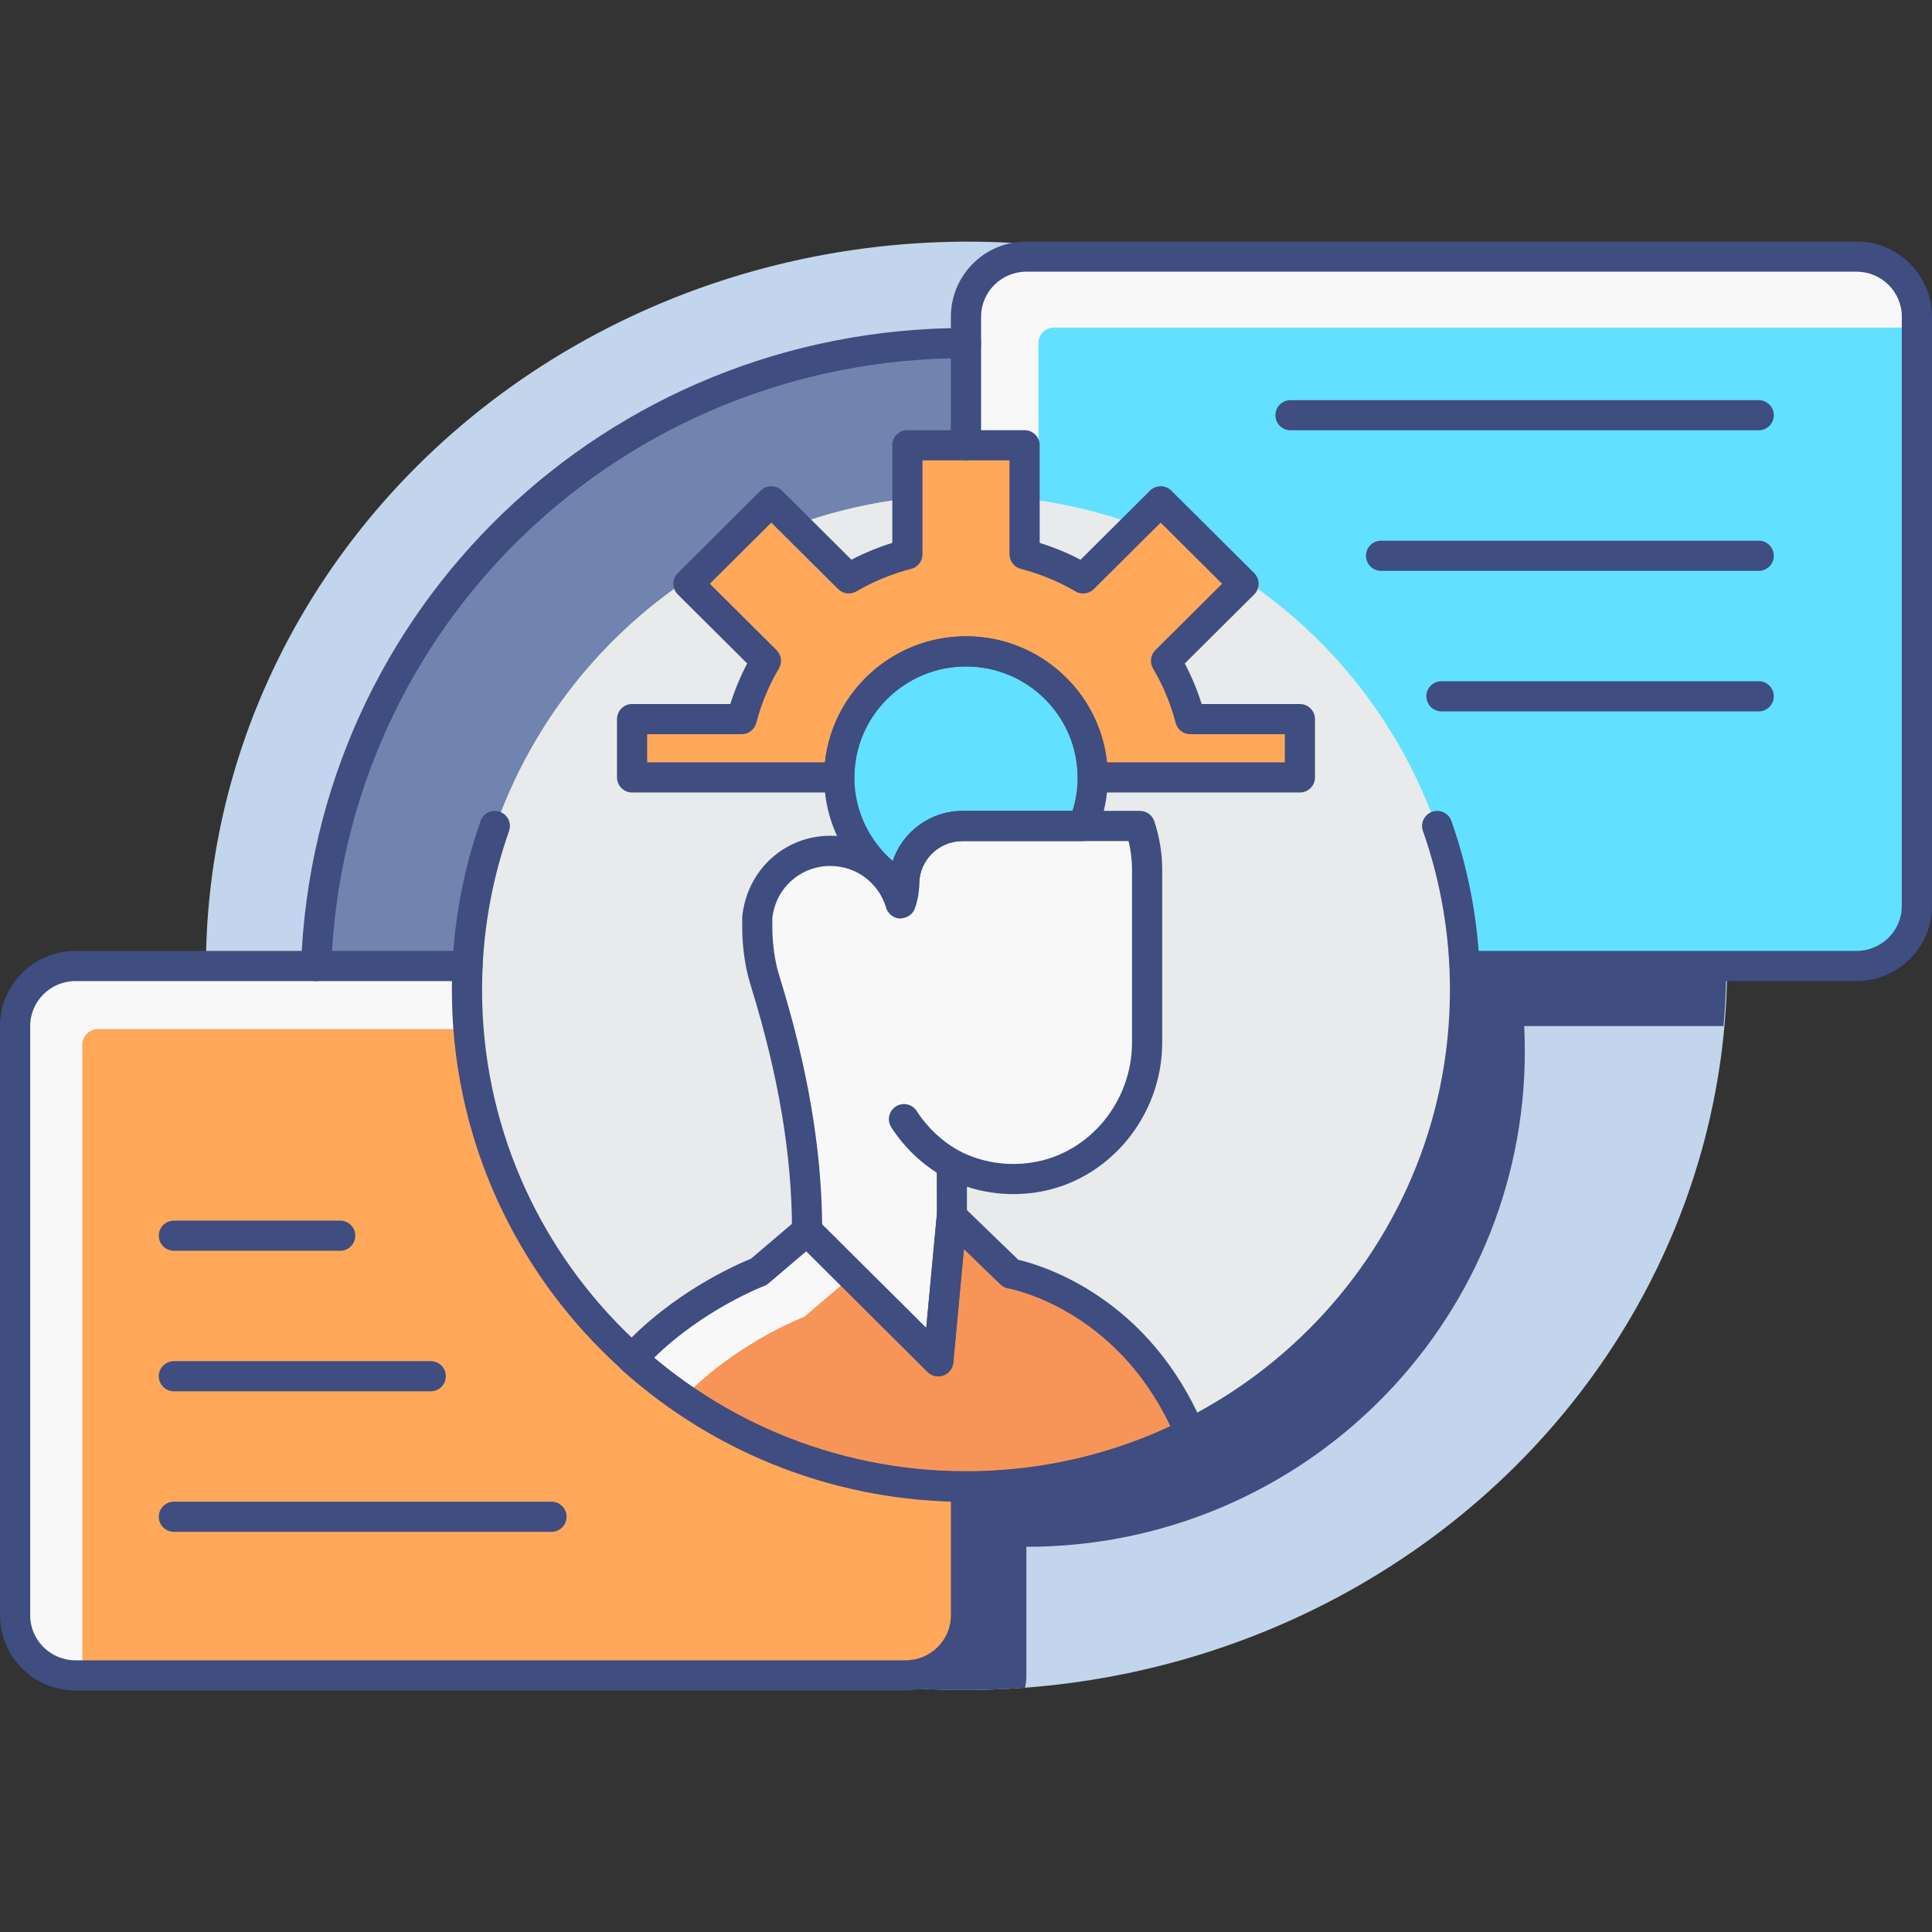 <?xml version="1.0" encoding="utf-8"?>
<!-- Generator: Adobe Illustrator 22.0.0, SVG Export Plug-In . SVG Version: 6.00 Build 0)  -->
<svg version="1.1" id="MARKET_RESEARCH_ICON_SET" xmlns="http://www.w3.org/2000/svg" xmlns:xlink="http://www.w3.org/1999/xlink"
	 x="0px" y="0px" viewBox="0 0 128 128" style="enable-background:new 0 0 128 128;" xml:space="preserve">
<rect x="0" y="0" width="128" height="128" fill="#333333" stroke="none"/>
<style type="text/css">
	.st0{fill:#C2D5EC;}
	.st1{fill:#61E1FF;}
	.st2{fill:#7184AF;}
	.st3{fill:#F8F8F8;}
	.st4{fill:#3F4D81;}
	.st5{fill:#3F4D80;}
	.st6{fill:#E9EAEB;}
	.st7{fill:#F79559;}
	.st8{fill:#FFA85A;}
</style>
<g>
	<g>
		<g>
			
				<ellipse transform="matrix(1 -0.02 0.02 1 -1.242 1.267)" class="st0" cx="64" cy="64" rx="50.384" ry="47.967"/>
		</g>
		<g>
			<path class="st4" d="M68,24.957v11.822c-17.682,0-32.118,13.824-32.982,31.2H13.786c0.971,11.417,6.213,22.535,15.66,30.993
				c10.76,9.634,24.805,13.878,38.469,12.843C67.97,111.552,68,111.28,68,111.001v-8.521c18.239,0,33.024-14.707,33.024-32.85
				c0-0.554-0.015-1.104-0.042-1.651h13.207c1.25-14.077-3.999-28.532-15.635-38.951c-3.715-3.326-7.824-6.004-12.171-8.05H72
				C69.791,20.978,68,22.759,68,24.957z"/>
		</g>
		<g>
			<path class="st8" d="M60,111.001H5c-2.209,0-4-1.781-4-3.979V67.979C1,65.781,2.791,64,5,64h55c2.209,0,4,1.781,4,3.979v39.043
				C64,109.219,62.209,111.001,60,111.001z"/>
		</g>
		<g>
			<path class="st3" d="M64,67.979v0.199H6.5c-0.58,0-1.05,0.467-1.05,1.035v41.788H5c-2.21,0-4-1.781-4-3.979V67.979
				C1,65.781,2.79,64,5,64h55C62.21,64,64,65.781,64,67.979z"/>
		</g>
		<g>
			<path class="st1" d="M123,64H68c-2.209,0-4-1.781-4-3.979V20.978c0-2.197,1.791-3.979,4-3.979h55c2.209,0,4,1.781,4,3.979v39.043
				C127,62.219,125.209,64,123,64z"/>
		</g>
		<g>
			<path class="st3" d="M127,20.978v0.726H69.83c-0.57,0-1.03,0.458-1.03,1.025V64H68c-2.21,0-4-1.781-4-3.979V20.978
				c0-2.198,1.79-3.979,4-3.979h55C125.21,16.999,127,18.78,127,20.978z"/>
		</g>
		<g>
			<path class="st2" d="M31.018,64C31.882,46.624,46.318,32.8,64,32.8V22.727C40.725,22.727,21.765,41.06,20.891,64H31.018z"/>
		</g>
		<g>
			<g>
				<ellipse class="st6" cx="64" cy="65.651" rx="33.024" ry="32.85"/>
			</g>
			<g>
				<path class="st3" d="M63.766,54.725c-2.135,0-3.867,1.722-3.867,3.846c0,0.448-0.085,0.879-0.23,1.285
					c-0.599-2.009-2.447-3.483-4.661-3.483c-2.533,0-4.591,1.925-4.835,4.381v0.952c0.036,1.038,0.163,2.052,0.437,3.011l0.005,0
					c0.027,0.094,0.05,0.189,0.079,0.282c1.667,5.379,2.778,10.913,2.778,16.542l8.692,8.646l0.899-9.592v-3.47
					c1.606,0.828,3.493,1.192,5.489,0.879c4.341-0.681,7.447-4.566,7.447-8.937V61.23V57.63c0-1.016-0.17-1.991-0.474-2.905H63.766z
					"/>
			</g>
			<g>
				<path class="st7" d="M66.975,84.379L66.975,84.379l-3.913-3.784l-0.899,9.592l-8.692-8.646l-3.198,2.722l0,0
					c0,0-4.795,1.804-8.395,5.763C47.74,95.283,55.485,98.501,64,98.501c5.345,0,10.391-1.264,14.859-3.504
					C75.022,85.8,66.975,84.379,66.975,84.379z"/>
			</g>
			<g>
				<path class="st3" d="M50.274,84.263L50.274,84.263c0,0-4.795,1.804-8.395,5.762c1.054,0.945,2.171,1.822,3.341,2.629
					c3.555-3.707,8.054-5.407,8.054-5.407l0,0l3.198-2.722l-3-2.984L50.274,84.263z"/>
			</g>
			<g>
				<path class="st8" d="M64,43.155c4.636,0,8.395,3.739,8.395,8.351h13.727v-3.862h-7.261c-0.36-1.372-0.902-2.668-1.607-3.862
					l5.134-5.106l-5.49-5.461l-5.134,5.107c-1.2-0.701-2.502-1.24-3.882-1.598v-7.223h-7.764v7.223
					c-1.38,0.358-2.682,0.897-3.882,1.598l-5.133-5.106l-5.49,5.461l5.133,5.106c-0.705,1.194-1.247,2.489-1.607,3.862h-7.261v3.862
					h13.727C55.605,46.893,59.363,43.155,64,43.155z"/>
			</g>
			<g>
				<path class="st1" d="M64,43.155c-4.636,0-8.395,3.739-8.395,8.351c0,3.122,1.725,5.838,4.275,7.271
					c0.004-0.069,0.019-0.136,0.019-0.206c0-2.124,1.731-3.846,3.867-3.846h7.98c0.417-0.991,0.648-2.078,0.648-3.219
					C72.395,46.893,68.636,43.155,64,43.155z"/>
			</g>
		</g>
	</g>
	<g>
		<g>
			<g>
				<path class="st5" d="M62.163,91.186c-0.26,0-0.515-0.101-0.706-0.291l-8.691-8.646c-0.188-0.187-0.294-0.443-0.294-0.709
					c0-4.999-0.894-10.312-2.733-16.246l-0.062-0.22c-0.011-0.027-0.02-0.056-0.028-0.085c-0.277-0.974-0.432-2.037-0.474-3.25
					l0-0.987c0.304-3.11,2.811-5.381,5.835-5.381c1.598,0,3.062,0.63,4.131,1.695c0.637-1.938,2.47-3.342,4.627-3.342h11.758
					c0.432,0,0.813,0.276,0.949,0.685c0.348,1.051,0.524,2.134,0.524,3.219v11.437c0,4.917-3.565,9.183-8.293,9.925
					c-1.579,0.245-3.16,0.12-4.644-0.367v1.97l-0.903,9.685c-0.036,0.385-0.292,0.715-0.655,0.847
					C62.392,91.166,62.277,91.186,62.163,91.186z M54.469,81.123l6.896,6.86l0.701-7.481l-0.004-3.377
					c0-0.348,0.182-0.672,0.479-0.853c0.298-0.182,0.669-0.195,0.979-0.035c1.502,0.776,3.19,1.046,4.875,0.779
					c3.765-0.59,6.604-4.008,6.604-7.95V57.629c0-0.638-0.076-1.276-0.228-1.905H63.766c-1.581,0-2.867,1.277-2.867,2.847
					c0,0.54-0.097,1.085-0.289,1.622c-0.146,0.406-0.523,0.631-0.969,0.663c-0.432-0.012-0.808-0.3-0.932-0.714
					c-0.494-1.656-1.982-2.77-3.702-2.77c-1.992,0-3.643,1.497-3.84,3.481l0.005,0.854c0.034,0.979,0.157,1.857,0.374,2.651
					c0.011,0.027,0.021,0.056,0.029,0.085l0.074,0.263C53.497,70.668,54.421,76.045,54.469,81.123z"/>
			</g>
		</g>
		<g>
			<g>
				<path class="st5" d="M63.061,78.124c-0.164,0-0.33-0.04-0.483-0.125c-1.415-0.781-2.634-1.926-3.527-3.311
					c-0.299-0.465-0.166-1.082,0.299-1.382c0.465-0.298,1.084-0.165,1.382,0.299c0.715,1.109,1.688,2.023,2.814,2.646
					c0.483,0.266,0.659,0.874,0.391,1.357C63.754,77.938,63.413,78.124,63.061,78.124z"/>
			</g>
		</g>
		<g>
			<g>
				<path class="st5" d="M64,99.5c-8.419,0-16.513-3.1-22.79-8.73c-0.198-0.178-0.317-0.427-0.331-0.693
					c-0.014-0.265,0.08-0.526,0.259-0.723c3.379-3.714,7.697-5.589,8.613-5.959l3.071-2.614c0.397-0.335,0.985-0.313,1.354,0.053
					l7.188,7.15l0.701-7.481c0.036-0.384,0.288-0.711,0.649-0.844c0.359-0.134,0.765-0.049,1.042,0.219l3.708,3.585
					c1.603,0.375,8.705,2.491,12.318,11.151c0.202,0.484-0.005,1.042-0.475,1.277C74.53,98.286,69.38,99.5,64,99.5z M43.329,89.961
					c5.792,4.87,13.091,7.54,20.671,7.54c4.745,0,9.299-1.003,13.553-2.982c-3.678-7.781-10.458-9.102-10.755-9.156
					c-0.194-0.035-0.377-0.128-0.519-0.265l-2.417-2.337l-0.705,7.519c-0.036,0.385-0.292,0.715-0.655,0.847
					c-0.362,0.133-0.771,0.042-1.046-0.231l-8.039-7.997l-2.497,2.126c-0.087,0.074-0.188,0.133-0.295,0.174
					C50.584,85.214,46.609,86.743,43.329,89.961z"/>
			</g>
		</g>
		<g>
			<g>
				<path class="st5" d="M64,99.47c-18.782,0-34.062-15.202-34.062-33.886c0-3.838,0.64-7.603,1.901-11.192
					c0.183-0.52,0.752-0.795,1.275-0.611c0.521,0.182,0.795,0.753,0.612,1.274c-1.187,3.375-1.788,6.917-1.788,10.529
					c0,17.583,14.383,31.888,32.062,31.888c17.68,0,32.062-14.305,32.062-31.888c0-3.609-0.602-7.151-1.788-10.529
					c-0.184-0.52,0.091-1.091,0.612-1.274c0.52-0.183,1.092,0.09,1.274,0.612c1.262,3.59,1.901,7.355,1.901,11.191
					C98.062,84.269,82.782,99.47,64,99.47z"/>
			</g>
		</g>
		<g>
			<g>
				<path class="st5" d="M86.122,52.505H72.395c-0.553,0-1-0.447-1-0.999c0-4.054-3.317-7.352-7.395-7.352
					c-4.078,0-7.395,3.298-7.395,7.352c0,0.552-0.448,0.999-1,0.999H41.878c-0.552,0-1-0.447-1-0.999v-3.863
					c0-0.552,0.448-0.999,1-0.999h6.508c0.292-0.93,0.666-1.83,1.117-2.688l-4.597-4.572c-0.188-0.187-0.294-0.443-0.294-0.709
					s0.106-0.521,0.294-0.709l5.49-5.461c0.391-0.388,1.021-0.388,1.411,0l4.602,4.577c0.866-0.451,1.772-0.824,2.708-1.114V29.5
					c0-0.552,0.448-0.999,1-0.999h7.764c0.553,0,1,0.447,1,0.999v6.468c0.938,0.292,1.845,0.665,2.708,1.115l4.603-4.578
					c0.389-0.388,1.021-0.388,1.41,0l5.49,5.461c0.188,0.187,0.295,0.443,0.295,0.709s-0.106,0.521-0.295,0.709l-4.597,4.572
					c0.451,0.859,0.825,1.758,1.117,2.688h6.509c0.553,0,1,0.447,1,0.999v3.863C87.122,52.058,86.675,52.505,86.122,52.505z
					 M73.341,50.506h11.781v-1.864H78.86c-0.455,0-0.853-0.306-0.968-0.747c-0.332-1.271-0.837-2.484-1.5-3.607
					c-0.232-0.393-0.168-0.894,0.156-1.216l4.421-4.397l-4.072-4.051l-4.429,4.405c-0.322,0.321-0.819,0.383-1.21,0.154
					c-1.127-0.659-2.348-1.161-3.628-1.494c-0.441-0.114-0.749-0.512-0.749-0.967v-6.223h-5.764v6.223
					c0,0.456-0.308,0.853-0.749,0.967c-1.277,0.331-2.498,0.833-3.629,1.493c-0.392,0.23-0.887,0.165-1.21-0.154l-4.428-4.404
					l-4.073,4.051l4.421,4.397c0.324,0.322,0.388,0.823,0.156,1.216c-0.663,1.122-1.167,2.336-1.501,3.608
					c-0.115,0.439-0.513,0.746-0.967,0.746h-6.261v1.864h11.78c0.503-4.687,4.5-8.351,9.342-8.351
					C68.841,42.155,72.839,45.819,73.341,50.506z"/>
			</g>
		</g>
		<g>
			<g>
				<path class="st5" d="M59.814,59.755c-0.147,0-0.292-0.033-0.424-0.107c-2.951-1.658-4.785-4.779-4.785-8.142
					c0-5.156,4.214-9.35,9.395-9.35c5.18,0,9.395,4.194,9.395,9.35c0,1.247-0.244,2.46-0.727,3.607
					c-0.156,0.371-0.52,0.612-0.922,0.612h-7.98c-1.581,0-2.867,1.277-2.867,2.847c0,0.082-0.008,0.163-0.018,0.244
					c-0.042,0.33-0.25,0.662-0.547,0.811C60.172,59.707,59.992,59.755,59.814,59.755z M64,44.154c-4.077,0-7.395,3.298-7.395,7.352
					c0,2.14,0.946,4.155,2.54,5.537c0.644-1.923,2.472-3.317,4.621-3.317h7.284c0.229-0.715,0.345-1.46,0.345-2.22
					C71.395,47.452,68.077,44.154,64,44.154z"/>
			</g>
		</g>
		<g>
			<g>
				<path class="st5" d="M123,64.999H97.062c-0.553,0-1-0.447-1-0.999c0-0.552,0.447-0.999,1-0.999H123c1.654,0,3-1.337,3-2.979
					V20.978c0-1.642-1.346-2.979-3-2.979H68c-1.654,0-3,1.337-3,2.979V29.5c0,0.552-0.448,0.999-1,0.999s-1-0.447-1-0.999v-8.522
					C63,18.233,65.243,16,68,16h55c2.757,0,5,2.233,5,4.978v39.043C128,62.766,125.757,64.999,123,64.999z"/>
			</g>
		</g>
		<g>
			<g>
				<path class="st5" d="M60,112H5c-2.757,0-5-2.233-5-4.978V67.979c0-2.745,2.243-4.978,5-4.978h25.976c0.552,0,1,0.447,1,0.999
					c0,0.552-0.448,0.999-1,0.999H5c-1.654,0-3,1.337-3,2.979v39.043c0,1.642,1.346,2.979,3,2.979h55c1.654,0,3-1.337,3-2.979
					v-8.551c0-0.552,0.448-0.999,1-0.999s1,0.447,1,0.999v8.551C65,109.767,62.757,112,60,112z"/>
			</g>
		</g>
		<g>
			<g>
				<path class="st5" d="M116.519,28.509H85.5c-0.553,0-1-0.447-1-0.999c0-0.552,0.447-0.999,1-0.999h31.019
					c0.553,0,1,0.447,1,0.999C117.519,28.062,117.071,28.509,116.519,28.509z"/>
			</g>
		</g>
		<g>
			<g>
				<path class="st5" d="M116.519,37.82H91.5c-0.553,0-1-0.447-1-0.999c0-0.552,0.447-0.999,1-0.999h25.019c0.553,0,1,0.447,1,0.999
					C117.519,37.373,117.071,37.82,116.519,37.82z"/>
			</g>
		</g>
		<g>
			<g>
				<path class="st5" d="M116.519,47.131H95.5c-0.553,0-1-0.447-1-0.999s0.447-0.999,1-0.999h21.019c0.553,0,1,0.447,1,0.999
					S117.071,47.131,116.519,47.131z"/>
			</g>
		</g>
		<g>
			<g>
				<path class="st5" d="M36.538,101.489H11.52c-0.552,0-1-0.447-1-0.999c0-0.552,0.448-0.999,1-0.999h25.019
					c0.552,0,1,0.447,1,0.999C37.538,101.043,37.09,101.489,36.538,101.489z"/>
			</g>
		</g>
		<g>
			<g>
				<path class="st5" d="M28.538,92.178H11.52c-0.552,0-1-0.447-1-0.999c0-0.552,0.448-0.999,1-0.999h17.019
					c0.552,0,1,0.447,1,0.999C29.538,91.731,29.09,92.178,28.538,92.178z"/>
			</g>
		</g>
		<g>
			<g>
				<path class="st5" d="M22.538,82.867H11.52c-0.552,0-1-0.447-1-0.999c0-0.552,0.448-0.999,1-0.999h11.019
					c0.552,0,1,0.447,1,0.999C23.538,82.42,23.09,82.867,22.538,82.867z"/>
			</g>
		</g>
		<g>
			<g>
				<path class="st5" d="M20.946,65c-0.012,0-0.024,0-0.037-0.001c-0.552-0.02-0.983-0.483-0.963-1.034
					C20.811,40.281,40.161,21.729,64,21.729c0.552,0,1,0.447,1,0.999c0,0.552-0.448,0.999-1,0.999
					c-22.757,0-41.23,17.706-42.055,40.31C21.925,64.577,21.482,65,20.946,65z"/>
			</g>
		</g>
	</g>
</g>
</svg>
